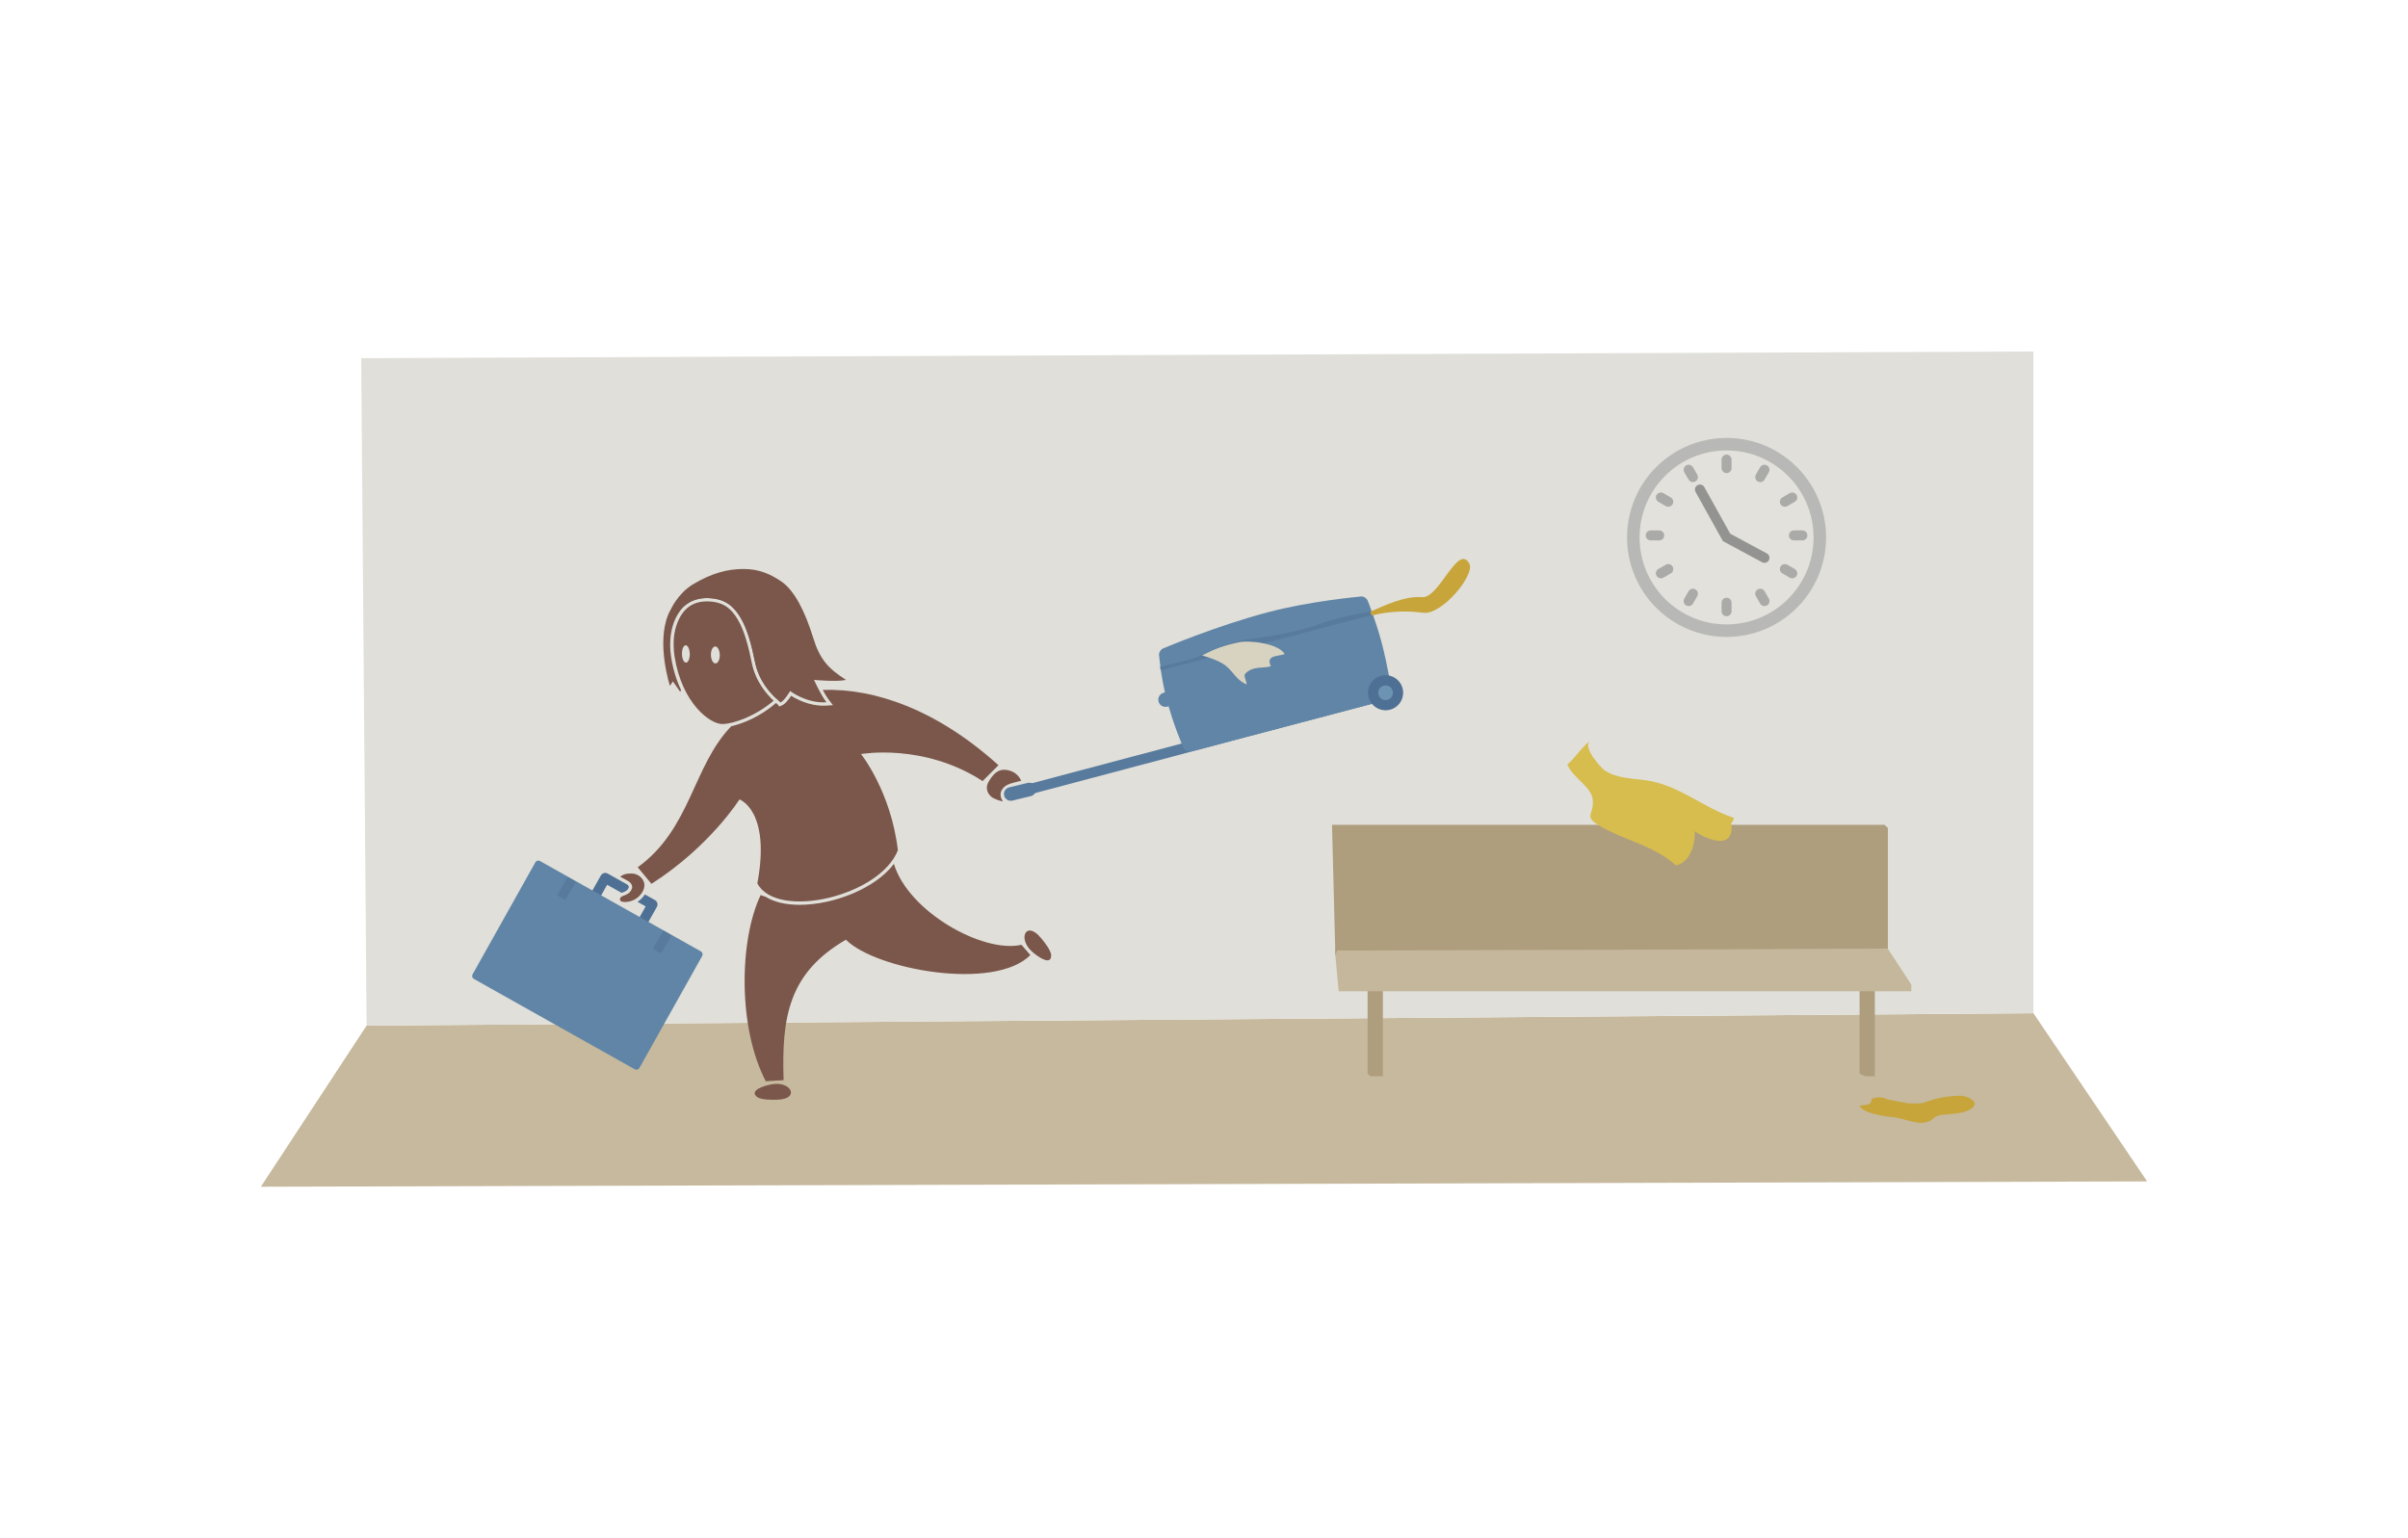 <?xml version="1.0" encoding="utf-8"?>
<!-- Generator: Adobe Illustrator 15.0.2, SVG Export Plug-In . SVG Version: 6.00 Build 0)  -->
<!DOCTYPE svg PUBLIC "-//W3C//DTD SVG 1.1//EN" "http://www.w3.org/Graphics/SVG/1.1/DTD/svg11.dtd">
<svg version="1.1" id="Layer_1" xmlns="http://www.w3.org/2000/svg" xmlns:xlink="http://www.w3.org/1999/xlink" x="0px" y="0px"
	 width="720px" height="460px" viewBox="0 0 720 460" enable-background="new 0 0 720 460" xml:space="preserve">
<g>
	<polygon fill="#C6B99E" points="109.612,306.707 78,354.888 642,353.3 608,303.001 	"/>
</g>
<g>
	<polygon fill="#E0DFD9" points="109.612,306.707 108,107.112 608,105.112 608,303.001 	"/>
</g>
<g>
	<polygon fill="#AE9E7D" points="413.488,321.856 409.773,321.856 408.922,321.085 408.922,288.678 413.488,288.678 	"/>
	<polygon fill="#AE9E7D" points="560.59,321.856 557.707,321.856 556.023,321.085 556.023,288.678 560.59,288.678 	"/>
	<polygon fill="#C4B79B" points="571.492,294.455 564.492,283.759 399.277,283.759 399.277,285.759 400.277,296.455 
		571.492,296.455 	"/>
	<polygon fill="#AE9E7D" points="563.492,246.653 398.277,246.653 399.277,285.759 399.777,284.259 564.492,283.759 
		564.492,247.653 	"/>
</g>
<g>
	<circle fill="#B8B8B6" cx="516.25" cy="160.716" r="29.75"/>
	<circle fill="#E3E1DC" cx="516.25" cy="160.716" r="26.01"/>
	<g>
		<path fill="#939491" d="M527.586,168.323c-0.24,0-0.482-0.058-0.709-0.18l-11.725-6.315l-8.176-14.707
			c-0.402-0.724-0.141-1.637,0.582-2.039c0.727-0.403,1.639-0.142,2.041,0.582l7.748,13.939l10.951,5.898
			c0.73,0.394,1.002,1.303,0.609,2.032C528.639,168.037,528.121,168.323,527.586,168.323z"/>
	</g>
	<g>
		<g>
			<g>
				<path fill="#AAABA8" d="M516.25,141.479c-0.828,0-1.5-0.672-1.5-1.5v-2.539c0-0.829,0.672-1.5,1.5-1.5s1.5,0.671,1.5,1.5v2.539
					C517.75,140.807,517.078,141.479,516.25,141.479z"/>
				<path fill="#AAABA8" d="M516.25,184.29c-0.828,0-1.5-0.672-1.5-1.5v-2.539c0-0.827,0.672-1.5,1.5-1.5s1.5,0.673,1.5,1.5v2.539
					C517.75,183.618,517.078,184.29,516.25,184.29z"/>
			</g>
		</g>
		<g>
			<g>
				<path fill="#AAABA8" d="M506.184,144.177c-0.52,0-1.023-0.27-1.301-0.751l-1.27-2.199c-0.414-0.718-0.168-1.635,0.549-2.049
					c0.719-0.414,1.635-0.168,2.049,0.549l1.27,2.2c0.414,0.718,0.168,1.635-0.549,2.049
					C506.695,144.112,506.438,144.177,506.184,144.177z"/>
				<path fill="#AAABA8" d="M527.59,181.252c-0.52,0-1.023-0.269-1.301-0.75l-1.27-2.2c-0.414-0.717-0.168-1.635,0.549-2.049
					c0.719-0.413,1.635-0.168,2.049,0.55l1.27,2.199c0.414,0.718,0.168,1.635-0.549,2.05
					C528.102,181.188,527.844,181.252,527.59,181.252z"/>
			</g>
		</g>
		<g>
			<g>
				<path fill="#AAABA8" d="M498.811,151.548c-0.254,0-0.512-0.065-0.748-0.201l-2.199-1.271c-0.719-0.414-0.965-1.331-0.551-2.049
					c0.416-0.718,1.334-0.964,2.049-0.55l2.201,1.27c0.717,0.414,0.963,1.332,0.549,2.049
					C499.834,151.277,499.33,151.548,498.811,151.548z"/>
				<path fill="#AAABA8" d="M535.887,172.952c-0.254,0-0.512-0.063-0.748-0.201l-2.201-1.27c-0.717-0.414-0.963-1.332-0.549-2.049
					s1.332-0.964,2.049-0.549l2.201,1.27c0.717,0.414,0.963,1.331,0.549,2.049C536.91,172.684,536.404,172.952,535.887,172.952z"/>
			</g>
		</g>
		<g>
			<g>
				<path fill="#AAABA8" d="M496.115,161.614h-2.541c-0.828,0-1.5-0.672-1.5-1.5s0.672-1.5,1.5-1.5h2.541c0.828,0,1.5,0.672,1.5,1.5
					S496.943,161.614,496.115,161.614z"/>
				<path fill="#AAABA8" d="M538.926,161.614h-2.539c-0.83,0-1.5-0.672-1.5-1.5s0.67-1.5,1.5-1.5h2.539c0.828,0,1.5,0.672,1.5,1.5
					S539.754,161.614,538.926,161.614z"/>
			</g>
		</g>
		<g>
			<g>
				<path fill="#AAABA8" d="M496.613,172.952c-0.518,0-1.021-0.269-1.301-0.75c-0.414-0.718-0.168-1.635,0.551-2.049l2.199-1.27
					c0.719-0.415,1.635-0.168,2.049,0.549s0.168,1.635-0.549,2.049l-2.199,1.27C497.127,172.889,496.869,172.952,496.613,172.952z"
					/>
				<path fill="#AAABA8" d="M533.689,151.548c-0.52,0-1.023-0.271-1.301-0.752c-0.414-0.717-0.168-1.635,0.549-2.049l2.201-1.27
					c0.717-0.413,1.635-0.168,2.049,0.55s0.168,1.635-0.551,2.049l-2.199,1.271C534.201,151.482,533.943,151.548,533.689,151.548z"
					/>
			</g>
		</g>
		<g>
			<g>
				<path fill="#AAABA8" d="M504.91,181.252c-0.254,0-0.512-0.064-0.748-0.2c-0.717-0.415-0.963-1.332-0.549-2.05l1.27-2.199
					c0.414-0.718,1.332-0.963,2.049-0.55c0.717,0.414,0.963,1.332,0.549,2.049l-1.27,2.2
					C505.934,180.983,505.43,181.252,504.91,181.252z"/>
				<path fill="#AAABA8" d="M526.316,144.177c-0.254,0-0.512-0.064-0.748-0.201c-0.717-0.414-0.963-1.331-0.549-2.049l1.27-2.2
					c0.414-0.717,1.332-0.963,2.049-0.549s0.963,1.331,0.549,2.049l-1.27,2.199C527.34,143.907,526.836,144.177,526.316,144.177z"/>
			</g>
		</g>
	</g>
</g>
<path fill="#C7A53A" d="M562.314,328.159c0.129,0.006,0.25,0.021,0.359,0.043c0.861,0.182,1.695,0.578,2.58,0.762
	c0.949,0.199,1.895,0.361,2.842,0.511c0.727,0.115,1.443,0.372,2.17,0.435c1.098,0.096,2.197,0.092,3.299,0.076
	c0.961-0.013,1.559-0.15,2.432-0.473c1.967-0.723,4.213-1.359,6.299-1.568c2.244-0.225,4.512-0.638,6.557,0.419
	c2.736,1.415,1.559,2.954-0.844,3.905c-1.701,0.673-3.887,0.795-5.719,0.969c-0.865,0.084-2.07,0.129-2.922,0.434
	c-0.869,0.312-1.133,0.771-1.922,1.285c-3.264,2.123-7.791-0.518-11.268-0.85c-1.807-0.172-3.613-0.439-5.371-0.893
	c-1.488-0.383-3.934-0.996-4.783-2.434c0.66-0.483,1.943-0.155,2.732-0.555c0.486-0.246,0.746-0.658,0.826-1.125
	c0.084-0.498,0.078-0.559,0.592-0.68C560.758,328.284,561.645,328.123,562.314,328.159z"/>
<path fill="#D7BD4E" d="M518.492,244.609c-0.5,1.008,0.018,0.682-0.824,1.5c1.055,8.181-6.859,5.271-10.986,2.466
	c0.33,3.788-1.447,9.457-5.598,10.223c-6.609-5.989-14.945-7.308-22.512-11.663c-5.502-3.166-1.77-3.374-2.354-8.137
	c-0.467-3.8-6.15-6.603-7.562-10.375c2.555-2.188,4.195-5.195,6.824-7.047c-2.463,1.734,3.086,7.979,4.365,8.84
	c3.504,2.354,8.252,2.36,12.271,2.928C502.146,234.76,509.072,241.494,518.492,244.609z"/>
<g>
	<g>
		<g>
			<path fill="#4E7094" d="M196.542,270.069c-0.109-0.385-0.361-0.705-0.709-0.901l-3.024-1.698
				c-0.413,0.655-0.961,1.271-1.626,1.797c-0.188,0.148-0.382,0.281-0.581,0.404l2.454,1.378l-3.307,5.884l-11.51-6.465l3.305-5.883
				l4.332,2.432c0.128-0.055,0.252-0.104,0.36-0.146c0.768-0.296,1.432-0.552,1.773-1.493c0.08-0.218-0.099-0.558-0.4-0.827
				l-3.306-1.856l-0.822-0.452l0.007-0.005l-1.786-1.003c-0.227-0.128-0.475-0.192-0.732-0.192c-0.543,0-1.043,0.294-1.309,0.766
				l-4.773,8.498c-0.195,0.35-0.244,0.755-0.137,1.141c0.109,0.386,0.361,0.706,0.709,0.902l14.129,7.936
				c0.225,0.126,0.479,0.192,0.734,0.192c0.141,0,0.277-0.02,0.404-0.057c0.381-0.105,0.711-0.365,0.904-0.709l4.773-8.5
				C196.6,270.86,196.649,270.455,196.542,270.069z"/>
		</g>
		<g>
			<path fill="#6185A6" d="M191.175,319.396c-0.269,0.479-0.881,0.651-1.361,0.383l-48.131-27.037
				c-0.479-0.269-0.652-0.882-0.383-1.361l18.784-33.519c0.269-0.479,0.881-0.651,1.361-0.383l48.133,27.037
				c0.48,0.269,0.652,0.882,0.383,1.361L191.175,319.396z"/>
		</g>
		
			<rect x="195.046" y="280.322" transform="matrix(-0.508 0.862 -0.862 -0.508 541.509 254.009)" fill="#577A9D" width="6.271" height="2.795"/>
		
			<rect x="166.246" y="264.187" transform="matrix(-0.507 0.862 -0.862 -0.507 484.182 254.384)" fill="#577A9D" width="6.27" height="2.794"/>
	</g>
	<g>
		<g>
			<g>
				<path fill="#7A574A" d="M305.43,282.541c-11.521,2.63-33.861-9.913-38.145-24.198c-5.645,7.453-18.167,12.24-28.194,12.24
					c-4.223,0-7.69-0.841-10.187-2.419c-0.515-0.137-1.01-0.298-1.462-0.51c-6.375,13.36-6.907,39.464,1.525,55.694l5.333-0.333
					c-0.615-18.82,1.474-32.055,18.638-42.001c8.838,8.918,44.332,15.475,55.146,4.592L305.43,282.541z"/>
			</g>
		</g>
		<g>
			<path fill="#7A574A" d="M188.949,265.719c-0.951,2.618-3.854,1.683-3.541,3.438c0.16,0.893,3.209,0.862,5.154-0.676
				c1.553-1.228,2.324-2.926,2.07-4.316c-0.283-1.543-1.91-2.929-3.752-2.945c-1.711-0.015-2.338,0.187-3.473,0.94
				c0.766,0.422,1.576,0.857,2.338,1.271C188.558,263.871,189.275,264.821,188.949,265.719z"/>
		</g>
		<g>
			<path fill="#7A574A" d="M302.074,230.51c1.721,0.556,2.76,1.804,3.268,2.984c0,0-0.863,0.17-2.275,0.56
				c-1.557,0.43-2.734,0.835-3.565,2.259c-0.56,0.961-0.39,2.303,0.399,3.341c-1-0.144-2.868-0.819-3.524-1.407
				c-1.442-1.291-1.671-2.946-0.775-4.493C297.532,230.402,299.491,229.681,302.074,230.51z"/>
		</g>
		<g>
			<path fill="#7A574A" d="M232.54,328.86c-1.523,0.059-5.018,0.099-6.17-0.817c-2.484-1.969,2.061-3.351,4.334-3.778
				C236.538,323.169,239.321,328.595,232.54,328.86z"/>
		</g>
		<g>
			<path fill="#7A574A" d="M311.139,280.366c0.984,1.157,3.176,3.883,3.166,5.352c-0.014,3.171-3.906,0.453-5.646-1.072
				C304.191,280.737,306.738,275.194,311.139,280.366z"/>
		</g>
		<g>
			<path fill="#7A574A" d="M252.967,203.319c-5.188-3.31-7.787-5.993-9.795-12.506c-2.439-7.913-5.604-14.259-9.605-16.962
				c-3.324-2.243-6.672-3.685-11.182-3.7c-4.982-0.016-9.748,1.338-15.141,4.563c-4.547,2.718-6.707,7.595-6.707,7.595
				c-0.254,0.435-0.486,0.894-0.697,1.389c-3.658,8.71,0.473,21.411,0.473,21.411l0.883-1.346l2.166,3.092l0.297-0.449
				c-1.33-2.786-2.4-6.089-2.996-9.935c-0.791-5.093,0.01-10.552,3.033-14.231c2.508-3.051,5.924-3.537,8.594-3.363
				c4.676,0.306,7.105,2.467,9.117,5.786c2.051,3.385,3.357,8.358,4.33,13.246c1.502,7.547,7.107,11.517,7.6,12.163
				c1.18-0.419,2.916-3.421,2.916-3.421s4.867,3.76,10.871,3.358c-1.859-2.416-3.725-6.69-3.725-6.69
				S250.301,203.977,252.967,203.319z"/>
			<g>
				<path fill="#7A574A" d="M293.795,233.574l4.752-4.741c-18.325-16.524-36.88-23.044-52.556-22.509
					c0.583,1.077,1.257,2.21,1.924,3.076l1.141,1.483l-1.867,0.124c-0.326,0.022-0.649,0.032-0.969,0.032
					c-4.39,0-8.037-1.939-9.668-2.973c-0.704,1.075-1.838,2.576-2.882,2.947l-0.675,0.26l-0.442-0.58
					c-0.052-0.06-0.257-0.245-0.438-0.409c-0.021-0.019-0.046-0.042-0.067-0.062c-4.599,3.987-9.821,6.156-13.388,6.949
					c-11.557,11.937-12.027,30.65-27.975,42.189l4.102,4.955c17.432-11.117,26.318-25.25,26.318-25.25s9.438,3.293,5.344,25.122
					c5.85,11,36.566,3.909,42.023-9.907c-2.08-17.635-11.023-28.78-11.023-28.78S276.137,222.12,293.795,233.574z"/>
			</g>
		</g>
	</g>
	<g>
		<path fill="#577A9D" d="M411.711,209.555c-0.197,0.347-0.531,0.617-0.945,0.728l-108.377,28.769
			c-0.824,0.213-1.664-0.277-1.88-1.1c-0.213-0.821,0.274-1.66,1.097-1.877l108.377-28.769c0.822-0.213,1.662,0.275,1.879,1.098
			C411.967,208.808,411.902,209.218,411.711,209.555z"/>
		<path fill="#577A9D" d="M309.508,237.111c-0.26,0.461-0.699,0.816-1.248,0.959l-5.521,1.338c-1.084,0.286-2.196-0.36-2.48-1.447
			c-0.286-1.086,0.362-2.197,1.449-2.482l5.518-1.336c1.088-0.286,2.197,0.363,2.482,1.45
			C309.846,236.129,309.76,236.668,309.508,237.111z"/>
		<path fill="#6185A6" d="M416.109,206.724c0.299,1.146-0.393,2.331-1.541,2.634l-58.281,15.316
			c-1.143,0.299-2.332-0.387-2.631-1.535c0,0-2.736-6.093-4.842-14.103c-1.691-6.431-2.191-12.647-2.191-12.647
			c-0.301-1.145,0.389-2.327,1.535-2.632c0,0,15.451-6.558,30.855-10.643c12.691-3.367,27.43-4.677,27.43-4.677
			c1.146-0.301,2.33,0.39,2.633,1.537c0,0,2.393,5.935,4.039,12.19C415.033,199.477,416.109,206.724,416.109,206.724z"/>
		<path fill="#6185A6" d="M354.494,209.221c-0.279,0.486-0.746,0.865-1.328,1.018l-4.125,1.085c-1.154,0.304-2.33-0.385-2.633-1.534
			c-0.303-1.151,0.385-2.33,1.535-2.634l4.127-1.083c1.152-0.304,2.33,0.385,2.637,1.535
			C354.852,208.176,354.76,208.751,354.494,209.221z"/>
		<path fill="#577A9D" d="M410.422,183.832c0,0-8.588,2.255-11.451,3.004c-1.99,0.521-5.971,1.57-7.959,2.09
			c-10.982,2.878-43.916,11.525-43.916,11.525l-0.277-1.044c0,0,8.619-1.868,11.332-2.972c1.91-0.779,3.637-2.065,7.551-3.343
			c4.672-1.529,8.367-2.132,10.895-2.401c3.84-0.407,10.396-1.827,14.131-2.807c1.971-0.518,6.332-2.233,8.301-2.752
			c2.889-0.757,11.121-2.344,11.121-2.344L410.422,183.832z"/>
		<g>
			<path fill="#4E7094" d="M416.891,202.608c2.518,1.435,3.395,4.636,1.961,7.152c-1.436,2.518-4.637,3.396-7.152,1.96
				c-2.52-1.432-3.398-4.633-1.963-7.151C411.17,202.052,414.373,201.176,416.891,202.608z"/>
		</g>
		<g>
			<circle fill="#6C94B2" cx="414.294" cy="207.166" r="2.194"/>
		</g>
		<path fill="#C7A53A" d="M425.51,183.242c5.678,0.766,15.592-11.39,13.834-14.664c-3.371-6.289-9.014,10.442-14.148,10.01
			c-5.387-0.451-11.713,2.753-15.35,4.273c-0.252,0.648,0.082,0.774,0.385,1.199C410.23,184.061,416.799,182.069,425.51,183.242z"/>
		<path fill="#D8D3C1" d="M366.447,199.039c2.305,1.785,3.424,4.581,6.336,5.623c-0.412-2.498-1.631-2.758,0.924-4.246
			c1.768-1.031,4.314-0.572,6.289-1.178c-1.596-3.436,2.102-2.886,4.135-3.636c-1.787-3.147-10.465-4.241-13.818-3.513
			c-4.611,1.003-7.176,1.953-10.896,3.937C359.416,196.026,364.016,197.149,366.447,199.039z"/>
	</g>
</g>
<g>
	<path fill="#7A574A" d="M232.838,207.826c-0.598,0.604-5.6-9.774-6.305-12.292c-1.41-5.024-2.008-8.836-2.842-10.186
		c-1.432-2.318-5.605-6.867-10.02-7.155c-2.65-0.172-6.609,0.272-8.949,2.865c-0.049,0.078-0.09,0.162-0.139,0.241
		c2.082-1.928,4.592-2.453,6.771-2.453c0.319,0,0.632,0.011,0.935,0.03c4.676,0.306,7.105,2.467,9.117,5.786
		c2.051,3.385,3.357,8.358,4.33,13.246c1.11,5.579,4.458,9.196,6.33,10.969c0.287-0.264,0.573-0.53,0.852-0.809L232.838,207.826z"/>
	<path fill="#7A574A" d="M224.756,198.105c-0.761-3.825-2.025-9.327-4.205-12.924c-1.804-2.977-3.91-5.019-8.327-5.307
		c-0.282-0.018-0.572-0.028-0.87-0.028c-2.917,0-5.234,1.02-6.887,3.028c-1.587,1.932-2.59,4.576-2.943,7.55
		c-0.181,1.861-0.148,3.813,0.167,5.851c2.178,14.016,10.674,20.414,14.488,20.252c3.317-0.139,9.765-2.371,15.134-6.984
		C229.343,207.671,225.914,203.921,224.756,198.105z M205.127,198.155c-0.641,0.014-1.189-1.136-1.219-2.567
		c-0.027-1.433,0.471-2.604,1.115-2.619c0.643-0.012,1.191,1.138,1.221,2.571C206.272,196.973,205.772,198.143,205.127,198.155z
		 M213.942,198.402c-0.73,0.016-1.35-1.108-1.377-2.512c-0.029-1.405,0.543-2.552,1.275-2.568c0.73-0.015,1.348,1.11,1.377,2.513
		C215.245,197.238,214.674,198.389,213.942,198.402z"/>
</g>
</svg>
